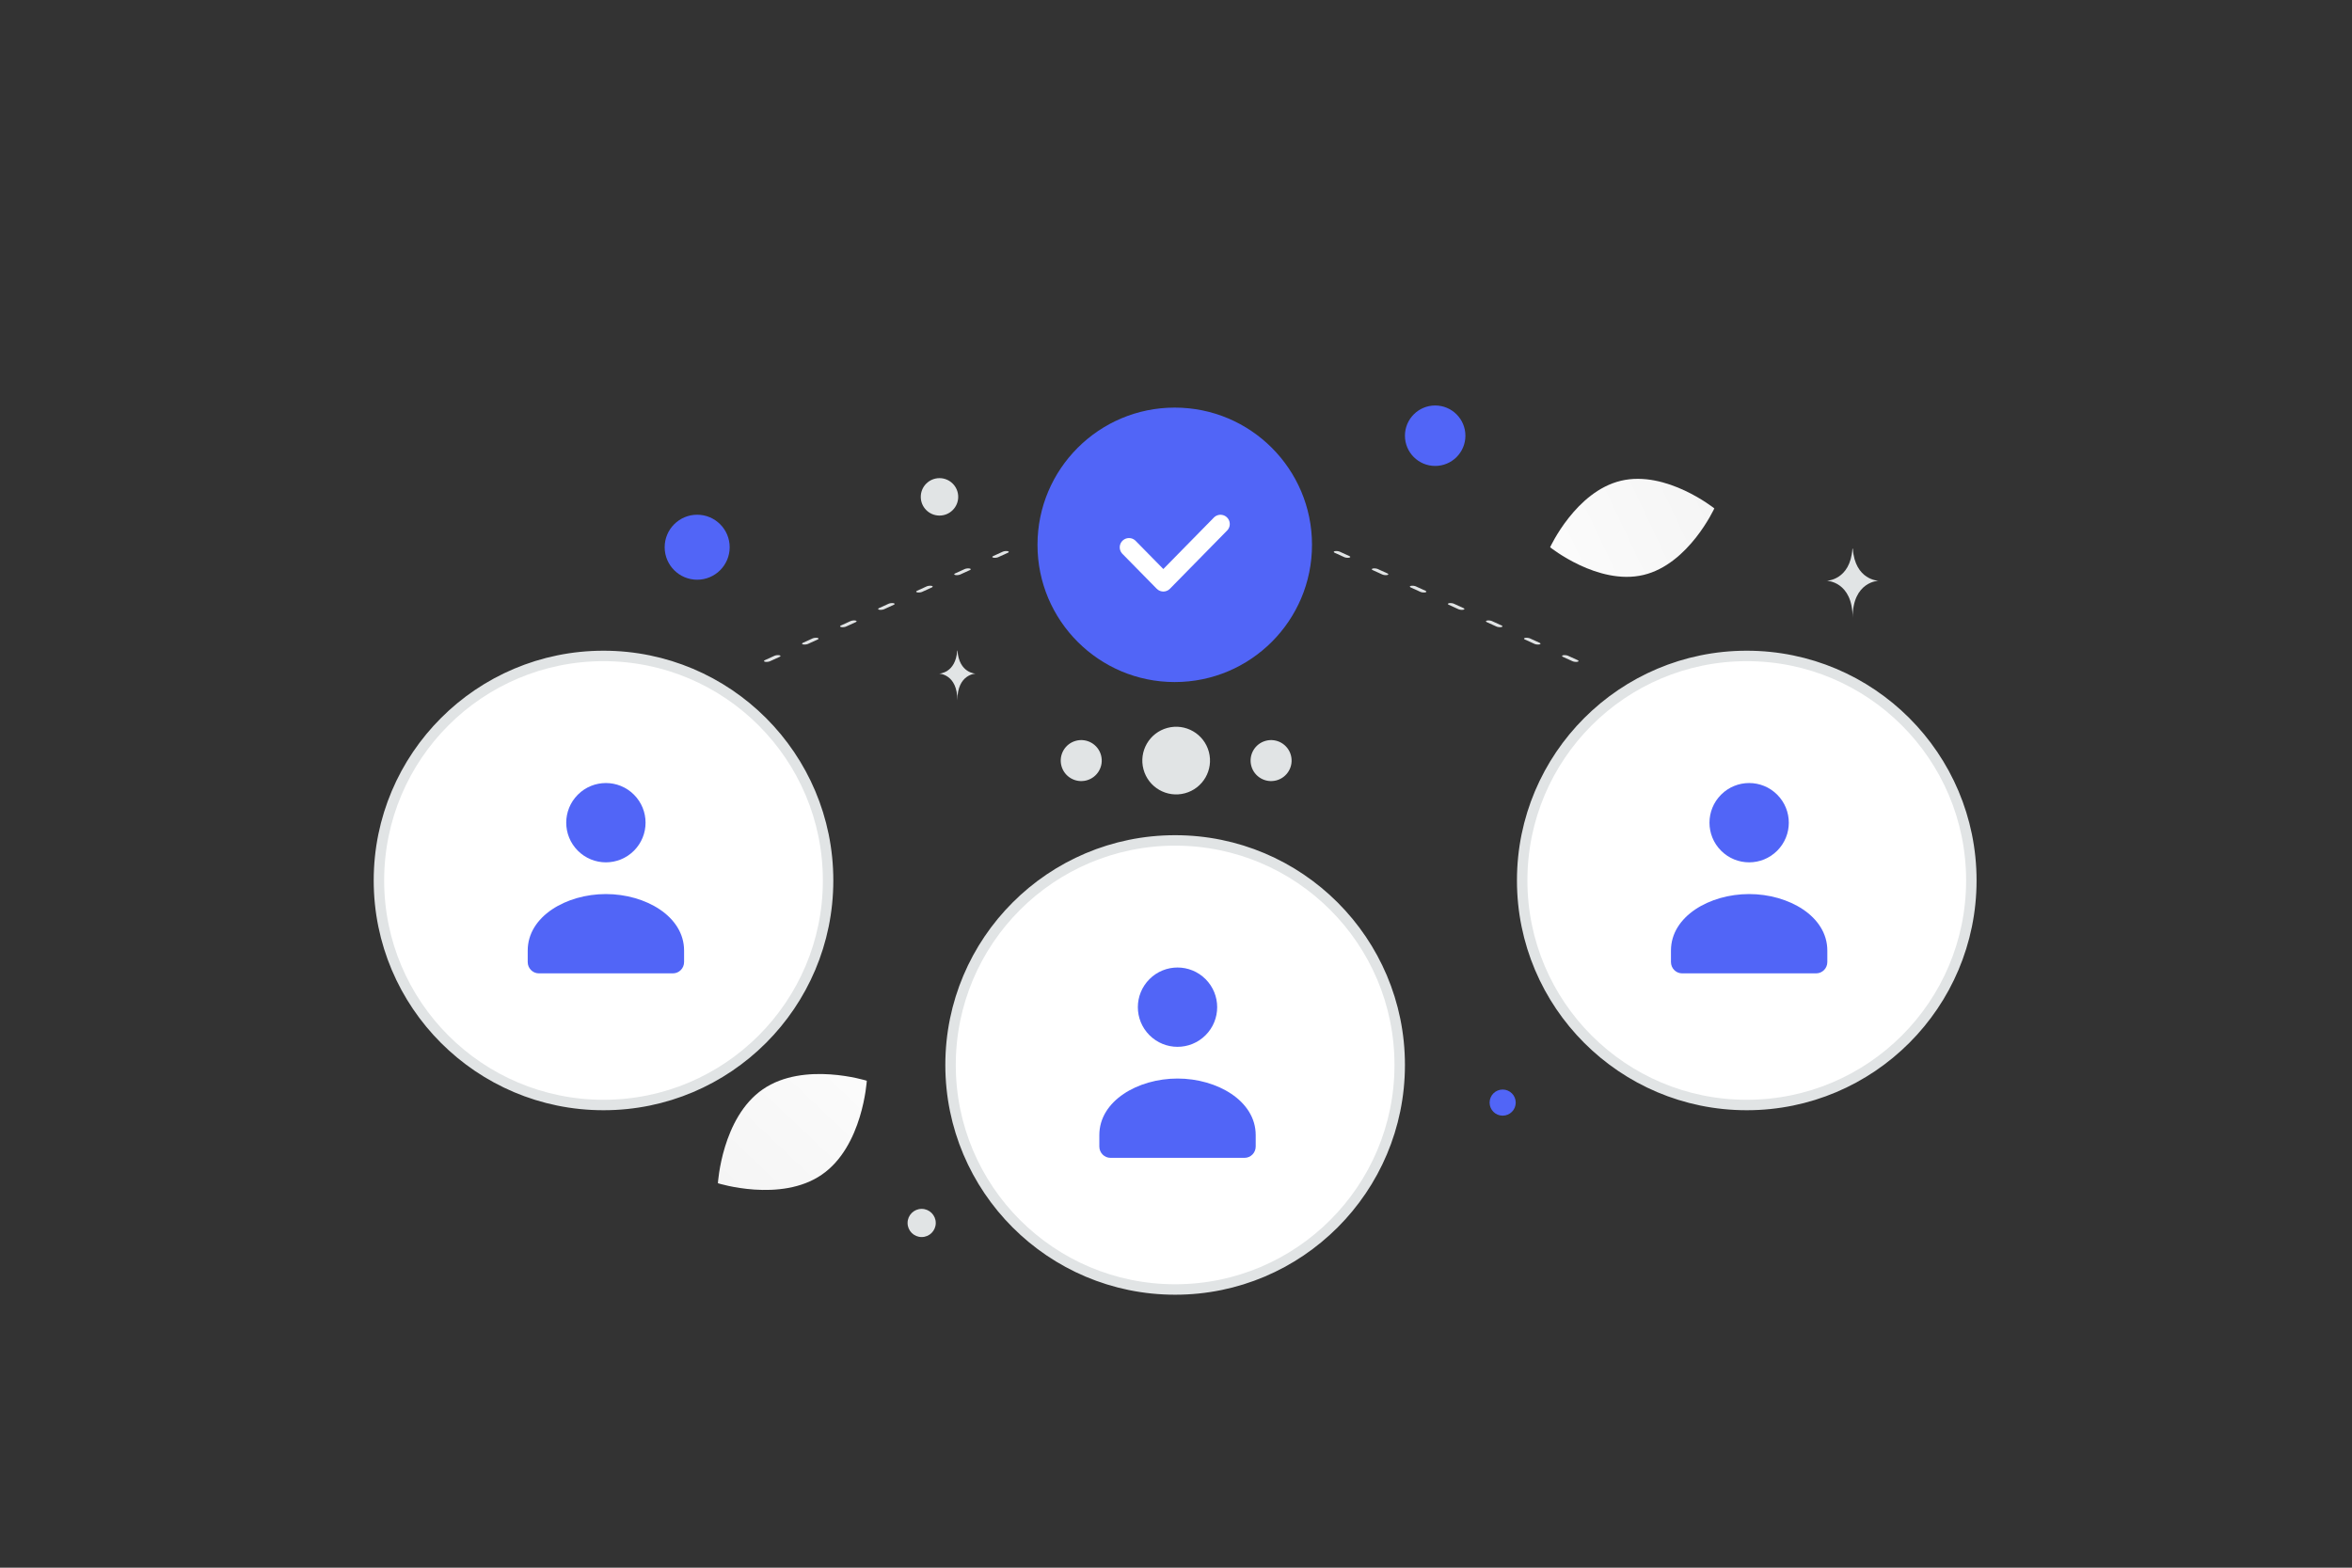 <svg width="900" height="600" viewBox="0 0 900 600" fill="none" xmlns="http://www.w3.org/2000/svg"><rect x="0" y="0" width="900" height="600" fill="#333333" stroke="none"/><path fill="transparent" d="M0 0h900v600H0z"/><path d="M628.854 220.056c-17.348 4.11-35.696-10.602-35.696-10.602s9.791-21.368 27.145-25.465c17.348-4.11 35.69 10.59 35.69 10.59s-9.791 21.367-27.139 25.477z" fill="url(#a)"/><path d="M291.922 416.892c15.728-10.834 39.757-3.261 39.757-3.261s-1.488 25.134-17.227 35.957c-15.728 10.834-39.745 3.271-39.745 3.271s1.487-25.134 17.215-35.967z" fill="url(#b)"/><ellipse cx="693.309" cy="311.001" rx="12.672" ry="12.121" transform="rotate(180 693.309 311.001)" fill="#5165F7"/><circle r="12.438" transform="matrix(-1 0 0 1 266.775 209.438)" fill="#5165F7"/><circle r="11.57" transform="matrix(-1 0 0 1 549.173 166.761)" fill="#5165F7"/><circle r="5" transform="matrix(-1 0 0 1 575 422)" fill="#5165F7"/><circle r="10.945" transform="matrix(-1 0 0 1 232.592 338.728)" fill="#E1E4E5"/><circle r="5.393" transform="matrix(-1 0 0 1 352.679 468.065)" fill="#E1E4E5"/><circle r="5.384" transform="scale(1 -1) rotate(-75 -47.577 -308.211)" fill="#E1E4E5"/><circle r="7.162" transform="matrix(-1 0 0 1 359.5 190.162)" fill="#E1E4E5"/><ellipse rx="5.509" ry="4.407" transform="matrix(-1 0 0 1 606.372 292.882)" fill="#E1E4E5"/><path d="M708.842 210h.145c.853 12.093 9.846 12.279 9.846 12.279s-9.917.193-9.917 14.166c0-13.973-9.917-14.166-9.917-14.166s8.99-.186 9.843-12.279zm-342.556 39h.101c.603 8.688 6.951 8.822 6.951 8.822s-7 .139-7 10.178c0-10.039-7-10.178-7-10.178s6.345-.134 6.948-8.822z" fill="#E1E4E5"/><circle r="12.95" transform="scale(1 -1) rotate(-75 35.349 -438.816)" fill="#E1E4E5"/><circle r="7.846" transform="scale(1 -1) rotate(-75 53.512 -462.487)" fill="#E1E4E5"/><circle r="7.846" transform="scale(1 -1) rotate(-75 17.186 -415.146)" fill="#E1E4E5"/><circle cx="230.936" cy="336.983" r="85.936" fill="#fff" stroke="#E1E4E5" stroke-width="4"/><path fill-rule="evenodd" clip-rule="evenodd" d="M201.932 363.871v4.331c0 2.391 1.914 4.331 4.273 4.331h51.288c2.359 0 4.274-1.94 4.274-4.331v-4.4c0-13.105-14.78-21.62-29.918-21.62s-29.917 8.519-29.917 21.62m19.187-59.666c-5.927 5.926-5.927 15.535 0 21.461 5.926 5.927 15.535 5.927 21.461 0 5.927-5.926 5.927-15.535 0-21.461-5.926-5.927-15.535-5.927-21.461 0z" fill="#5165F7"/><circle cx="449.668" cy="407.59" r="85.936" fill="#fff" stroke="#E1E4E5" stroke-width="4"/><path fill-rule="evenodd" clip-rule="evenodd" d="M420.663 434.478v4.331c0 2.391 1.915 4.331 4.274 4.331h51.287c2.359 0 4.274-1.94 4.274-4.331v-4.4c0-13.105-14.779-21.62-29.918-21.62-15.138 0-29.917 8.519-29.917 21.62m19.187-59.666c-5.926 5.926-5.926 15.535 0 21.461 5.927 5.927 15.535 5.927 21.462 0 5.926-5.926 5.926-15.535 0-21.461-5.927-5.927-15.535-5.927-21.462 0z" fill="#5165F7"/><circle cx="668.402" cy="336.983" r="85.936" fill="#fff" stroke="#E1E4E5" stroke-width="4"/><path fill-rule="evenodd" clip-rule="evenodd" d="M639.398 363.871v4.331c0 2.391 1.915 4.331 4.274 4.331h51.288c2.359 0 4.273-1.94 4.273-4.331v-4.4c0-13.105-14.779-21.62-29.917-21.62-15.138 0-29.918 8.519-29.918 21.62m19.187-59.666c-5.927 5.926-5.927 15.535 0 21.461 5.926 5.927 15.535 5.927 21.461 0 5.927-5.926 5.927-15.535 0-21.461-5.926-5.927-15.535-5.927-21.461 0z" fill="#5165F7"/><path transform="matrix(.91 -.415 .979 .205 293.747 253.481)" stroke="#E1E4E5" stroke-width="2" stroke-linecap="round" stroke-dasharray="4 12" d="M1-1h103.573"/><path transform="matrix(-.91 -.415 -.979 .205 602.634 253.481)" stroke="#E1E4E5" stroke-width="2" stroke-linecap="round" stroke-dasharray="4 12" d="M1-1h103.573"/><path fill-rule="evenodd" clip-rule="evenodd" d="M449.522 261.043c-29.005 0-52.522-23.517-52.522-52.522S420.517 156 449.522 156s52.521 23.516 52.521 52.521c0 29.005-23.516 52.522-52.521 52.522z" fill="#5165F7"/><path d="m467.029 200.564-21.879 22.281-13.135-13.367" stroke="#fff" stroke-width="7.091" stroke-linecap="round" stroke-linejoin="round"/><defs><linearGradient id="a" x1="563.526" y1="230.274" x2="715.39" y2="158.529" gradientUnits="userSpaceOnUse"><stop stop-color="#fff"/><stop offset="1" stop-color="#EEE"/></linearGradient><linearGradient id="b" x1="353.189" y1="381.346" x2="229.383" y2="511.897" gradientUnits="userSpaceOnUse"><stop stop-color="#fff"/><stop offset="1" stop-color="#EEE"/></linearGradient></defs></svg>